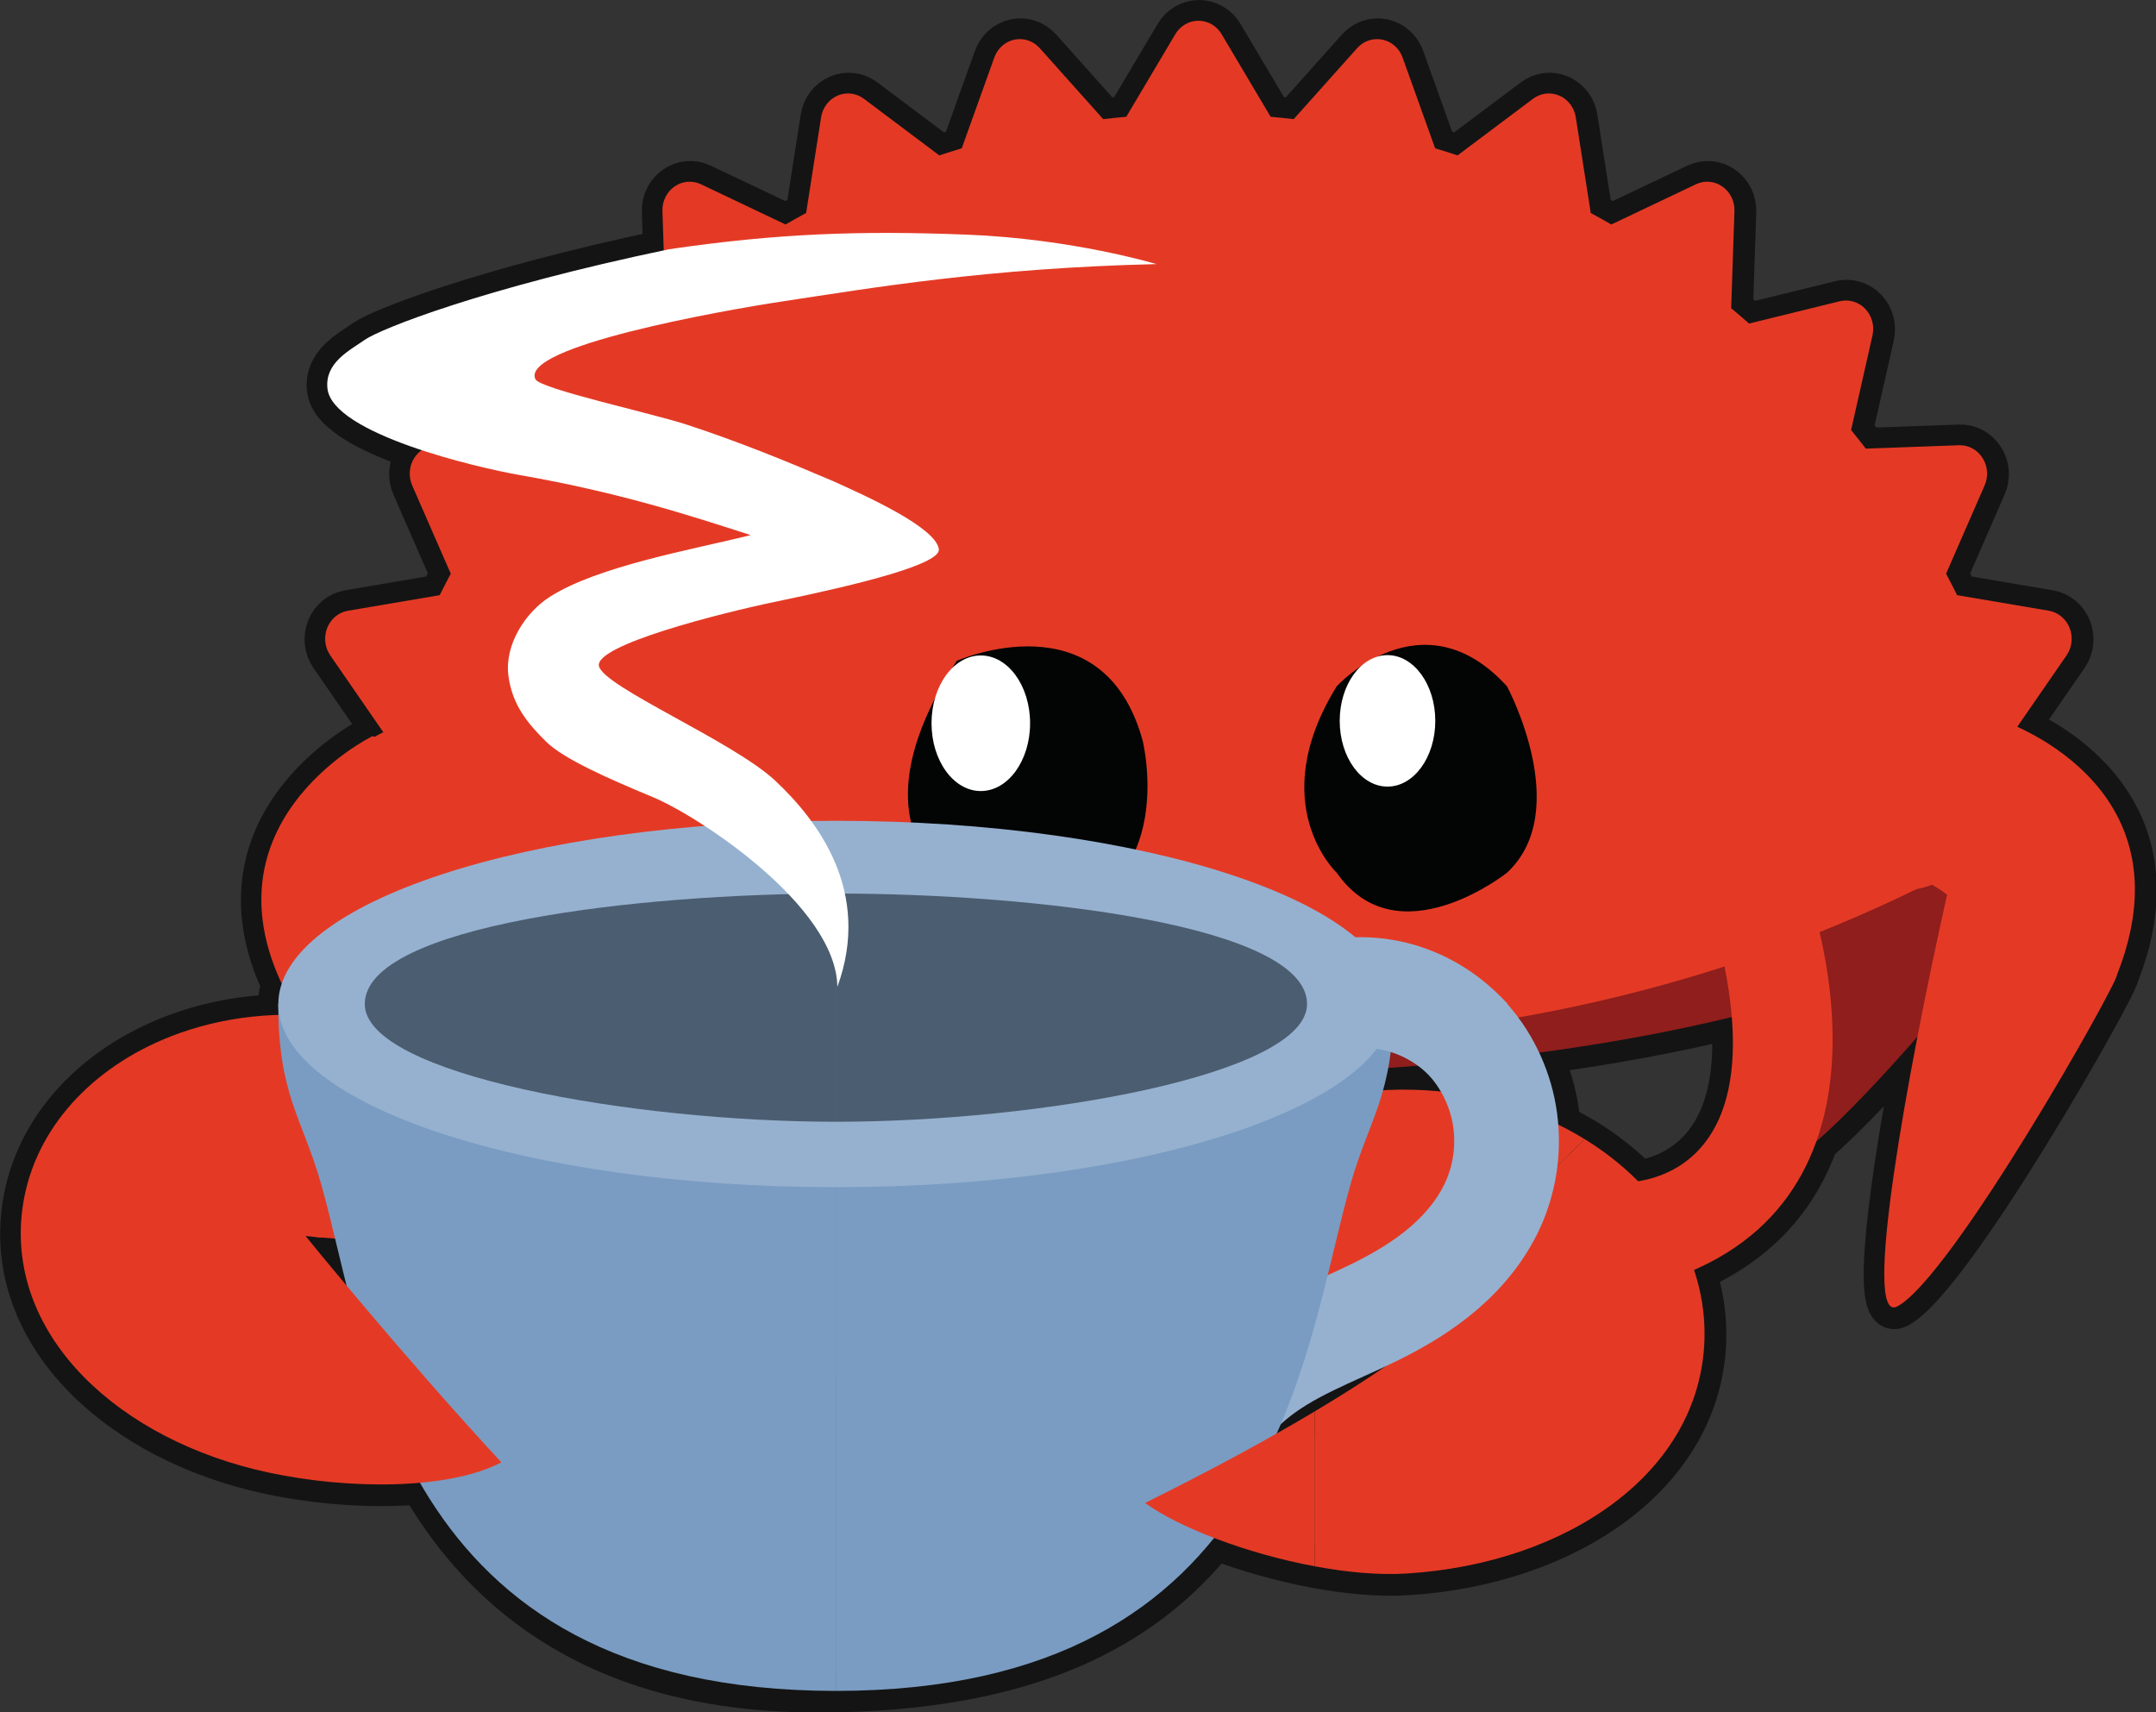 <?xml version="1.0" encoding="UTF-8" standalone="no"?>
<svg
   width="5081.964"
   height="4035.853"
   viewBox="0 0 5081.964 4035.853"
   version="1.1"
   xml:space="preserve"
   style="clip-rule:evenodd;fill-rule:evenodd;stroke-linejoin:round;stroke-miterlimit:1.414"
   id="svg15"
   sodipodi:docname="ristretto.svg"
   inkscape:version="1.4 (e7c3feb100, 2024-10-09)"
   xmlns:inkscape="http://www.inkscape.org/namespaces/inkscape"
   xmlns:sodipodi="http://sodipodi.sourceforge.net/DTD/sodipodi-0.dtd"
   xmlns="http://www.w3.org/2000/svg"
   xmlns:svg="http://www.w3.org/2000/svg"><rect x="0" y="0" width="5081.964" height="4035.853" fill="#333333" stroke="none"/><defs
   id="defs15"><inkscape:path-effect
     effect="bspline"
     id="path-effect33"
     is_visible="true"
     lpeversion="1.3"
     weight="33.333"
     steps="2"
     helper_size="0"
     apply_no_weight="true"
     apply_with_weight="true"
     only_selected="false"
     uniform="false" /><inkscape:path-effect
     effect="spiro"
     id="path-effect32"
     is_visible="true"
     lpeversion="1" /><inkscape:path-effect
     effect="mirror_symmetry"
     start_point="1036.621,102.468"
     end_point="1036.618,214.673"
     center_point="1036.62,158.571"
     id="path-effect17"
     is_visible="true"
     lpeversion="1.2"
     lpesatellites=""
     mode="free"
     discard_orig_path="false"
     fuse_paths="false"
     oposite_fuse="false"
     split_items="false"
     split_open="false"
     link_styles="false" /><inkscape:path-effect
     effect="mirror_symmetry"
     start_point="1211.956,100.476"
     end_point="1211.956,212.676"
     center_point="1211.956,156.576"
     id="path-effect16"
     is_visible="true"
     lpeversion="1.2"
     lpesatellites=""
     mode="free"
     discard_orig_path="false"
     fuse_paths="false"
     oposite_fuse="false"
     split_items="false"
     split_open="false"
     link_styles="false" /><inkscape:path-effect
     effect="mirror_symmetry"
     start_point="1036.618,102.474"
     end_point="1036.618,214.673"
     center_point="1036.618,158.573"
     id="path-effect17-6"
     is_visible="true"
     lpeversion="1.2"
     lpesatellites=""
     mode="free"
     discard_orig_path="false"
     fuse_paths="false"
     oposite_fuse="false"
     split_items="false"
     split_open="false"
     link_styles="false" /><inkscape:path-effect
     effect="mirror_symmetry"
     start_point="1036.621,102.468"
     end_point="1036.618,214.673"
     center_point="1036.62,158.571"
     id="path-effect17-5"
     is_visible="true"
     lpeversion="1.2"
     lpesatellites=""
     mode="free"
     discard_orig_path="false"
     fuse_paths="false"
     oposite_fuse="false"
     split_items="false"
     split_open="false"
     link_styles="false" /><inkscape:path-effect
     effect="mirror_symmetry"
     start_point="1036.621,102.468"
     end_point="1036.618,214.673"
     center_point="1036.62,158.571"
     id="path-effect17-62"
     is_visible="true"
     lpeversion="1.2"
     lpesatellites=""
     mode="free"
     discard_orig_path="false"
     fuse_paths="false"
     oposite_fuse="false"
     split_items="false"
     split_open="false"
     link_styles="false" /><inkscape:path-effect
     effect="spiro"
     id="path-effect32-1"
     is_visible="true"
     lpeversion="1" /><inkscape:path-effect
     effect="spiro"
     id="path-effect32-3"
     is_visible="true"
     lpeversion="1" /><inkscape:path-effect
     effect="mirror_symmetry"
     start_point="1036.621,102.468"
     end_point="1036.618,214.673"
     center_point="1036.62,158.571"
     id="path-effect17-62-6"
     is_visible="true"
     lpeversion="1.2"
     lpesatellites=""
     mode="free"
     discard_orig_path="false"
     fuse_paths="false"
     oposite_fuse="false"
     split_items="false"
     split_open="false"
     link_styles="false" /><inkscape:path-effect
     effect="mirror_symmetry"
     start_point="1036.621,102.468"
     end_point="1036.618,214.673"
     center_point="1036.62,158.571"
     id="path-effect17-7"
     is_visible="true"
     lpeversion="1.2"
     lpesatellites=""
     mode="free"
     discard_orig_path="false"
     fuse_paths="false"
     oposite_fuse="false"
     split_items="false"
     split_open="false"
     link_styles="false" /><inkscape:path-effect
     effect="mirror_symmetry"
     start_point="1036.621,102.468"
     end_point="1036.618,214.673"
     center_point="1036.62,158.571"
     id="path-effect17-5-5"
     is_visible="true"
     lpeversion="1.2"
     lpesatellites=""
     mode="free"
     discard_orig_path="false"
     fuse_paths="false"
     oposite_fuse="false"
     split_items="false"
     split_open="false"
     link_styles="false" /></defs><sodipodi:namedview
   id="namedview15"
   pagecolor="#505050"
   bordercolor="#eeeeee"
   borderopacity="1"
   inkscape:showpageshadow="0"
   inkscape:pageopacity="0"
   inkscape:pagecheckerboard="0"
   inkscape:deskcolor="#d1d1d1"
   showgrid="false"
   inkscape:zoom="0.125"
   inkscape:cx="1708"
   inkscape:cy="1876"
   inkscape:window-width="1920"
   inkscape:window-height="1080"
   inkscape:window-x="0"
   inkscape:window-y="0"
   inkscape:window-maximized="1"
   inkscape:current-layer="svg15" />
    <g
   transform="matrix(4.167,0,0,4.167,-5338.987,-320.418)"
   id="g15-3"
   style="stroke:#000000;stroke-width:24;stroke-dasharray:none;stroke-opacity:0.6">
        <path
   id="path1-5"
   style="fill:none;fill-rule:nonzero;stroke:#000000;stroke-width:24;stroke-dasharray:none;stroke-opacity:0.6"
   d="m 1959.517,88.9 c -5.334,0 -10.304,2.88 -13.09,7.612 l -27.733,46.713 c -4.358,0.376 -8.722,0.832 -13.056,1.332 l -35.91,-40.172 c -3.636,-4.059 -9.047,-5.873 -14.268,-4.802 -5.255,1.092 -9.573,4.922 -11.433,10.151 l -18.402,51.317 c -4.26,1.278 -8.481,2.627 -12.691,4.011 l -42.644,-32.007 c -4.336,-3.266 -9.98,-3.955 -14.916,-1.808 -4.919,2.127 -8.461,6.783 -9.313,12.265 l -8.461,54.115 c -3.914,2.117 -7.789,4.294 -11.653,6.517 l -47.842,-22.747 c -4.858,-2.315 -10.529,-1.838 -14.954,1.266 -4.445,3.084 -7.042,8.366 -6.84,13.925 l 0.743,22.221 c -104.231,21.989 -160.665,44.603 -169.144,50.582 -8.562,6.039 -22.635,12.877 -21.093,27.498 1.487,14.099 26.975,26.104 53.584,34.865 -1.703,1.159 -3.258,2.569 -4.425,4.39 -2.975,4.613 -3.425,10.521 -1.211,15.608 l 21.814,49.903 c -2.119,4.008 -4.224,8.048 -6.249,12.15 l -51.883,8.805 c -5.271,0.888 -9.714,4.566 -11.764,9.71 -2.037,5.157 -1.376,11.033 1.735,15.555 l 30.005,43.459 c -1.662,0.77 -3.278,1.626 -4.845,2.562 -0.462,-0.107 -0.925,-0.211 -1.388,-0.294 0,0 -94.974,46.706 -51.089,140.085 -1.221,3.688 -1.893,7.429 -1.904,11.223 h -0.049 c 0,2.308 0.162,4.159 0.215,6.317 -23.609,0.646 -45.95,5.581 -65.732,14.013 -43.332,18.469 -74.391,53.647 -79.538,97.017 -8.426,71.001 55.218,129.876 139.734,147.881 27.324,5.826 58.515,8.111 85.54,5.659 37.133,64.279 103.382,117.703 224.149,117.707 120.767,0 185.087,-36.962 224.99,-86.401 17.265,6.614 37.111,12.337 56.836,16.012 v 4.7e-4 c 18.131,3.377 36.139,5.051 51.886,4.075 90.821,-5.612 166.259,-57.035 168.521,-132.292 0.41,-13.642 -1.723,-26.871 -5.954,-39.432 38.134,-16.684 58.847,-43.558 69.245,-72.734 17.039,-14.637 40.566,-40.159 57.212,-59.269 -15.906,82.416 -26.654,160.635 -11.469,152.659 30.877,-16.219 124.555,-182.472 124.345,-187.635 35.046,-88.496 -30.193,-128.252 -56.434,-140.229 l 27.874,-40.382 c 3.13,-4.522 3.77,-10.398 1.73,-15.555 -2.04,-5.13 -6.49,-8.81 -11.76,-9.71 l -51.886,-8.805 c -2.008,-4.102 -4.116,-8.142 -6.23,-12.15 l 21.797,-49.903 c 2.243,-5.087 1.769,-10.995 -1.203,-15.608 -2.961,-4.636 -7.99,-7.344 -13.349,-7.133 l -52.656,1.913 c -2.727,-3.55 -5.496,-7.068 -8.322,-10.521 l 12.101,-53.49 c 1.225,-5.433 -0.322,-11.118 -4.103,-15.064 -3.762,-3.932 -9.229,-5.559 -14.426,-4.283 l -51.289,12.608 c -3.321,-2.935 -6.699,-5.833 -10.114,-8.673 l 1.848,-54.914 c 0.198,-5.559 -2.393,-10.841 -6.844,-13.925 -4.446,-3.104 -10.093,-3.573 -14.956,-1.266 l -47.847,22.747 c -3.854,-2.21 -7.728,-4.4 -11.644,-6.517 l -8.455,-54.115 c -0.857,-5.482 -4.385,-10.138 -9.326,-12.265 -4.923,-2.138 -10.568,-1.448 -14.891,1.808 l -42.659,32.007 c -4.2,-1.396 -8.419,-2.733 -12.692,-4.011 l -18.386,-51.317 c -1.87,-5.229 -6.181,-9.071 -11.438,-10.151 -5.239,-1.071 -10.63,0.743 -14.263,4.802 l -35.907,40.172 c -4.342,-0.5 -8.685,-0.956 -13.043,-1.332 l -27.723,-46.713 c -2.81,-4.732 -7.77,-7.612 -13.116,-7.612 z m 301.681,563.486 c 6.144,75.338 -34.604,90.102 -53.037,92.934 -8.82,-8.892 -18.928,-16.922 -30.166,-23.829 0,0 -9.659,-5.606 -14.753,-8.109 -0.289,-3.702 -0.687,-7.4 -1.327,-11.078 -1.81,-10.403 -5.043,-20.42 -9.471,-29.837 39.166,-5.263 75.673,-12.027 108.754,-20.08 z m -177.442,27.508 c 1.774,1.278 3.486,2.639 5.08,4.112 0.337,0.344 0.695,0.671 1.02,1.023 2.647,2.866 5.003,6.101 7.01,9.569 -4.959,-0.509 -9.979,-0.864 -15.064,-1.017 -5.984,-0.18 -11.892,-0.076 -17.728,0.244 1.1,-3.927 2.07,-8.133 2.908,-12.613 5.639,-0.402 11.21,-0.857 16.773,-1.318 z m -629.337,96.368 c 0,0 7.794,0.778 8.806,0.883 l -0.041,-0.051 c 2.129,0.194 4.912,0.419 8.128,0.667 2.071,8.584 4.226,17.467 6.558,26.756 -13.513,-16.152 -23.451,-28.255 -23.451,-28.255 z m 610.57,73.917 c -9.978,6.865 -22.806,15.228 -39.645,25.274 v 0.003 c -6.524,3.892 -13.658,8.034 -21.329,12.379 0.728,-1.638 1.428,-3.281 2.128,-4.925 0.923,-0.871 1.829,-1.765 2.791,-2.581 13.2,-11.197 33.24,-19.319 56.056,-30.15 z"
   sodipodi:nodetypes="ccccccccccccccccccsscccccccccccccccsscccccccscccccccccccccccccccccccccccccccccccccsccccsccccccsccccccccccccccsccccc" />
        
        
        
        
        
        
        
        
        
        
        
        
        
        
    <g
   id="g17-1"
   transform="matrix(1.799,0,0,1.847,-1581.568,252.351)"
   style="stroke:#000000;stroke-width:13.166;stroke-dasharray:none;stroke-opacity:0.6" /></g><g
   transform="matrix(4.167,0,0,4.167,616.013,47.582)"
   id="g15">
        <path
   d="m 525.403,293.05 c -131.633,0 -251.228,15.825 -339.77,41.615 v 220.298 c 88.542,25.79 208.137,41.614 339.77,41.614 150.657,0 285.535,-20.729 376.134,-53.402 V 346.457 C 810.938,313.781 676.06,293.05 525.403,293.05 Z"
   style="fill:#8f1e1c;fill-rule:nonzero"
   id="path1" />
        <path
   d="m 907.423,492.442 c -3.857,-10.663 -4.629,-24.154 -1.361,-37.162 5.85,-23.289 22.421,-36.198 37.013,-28.833 3.618,1.827 6.774,4.731 9.387,8.418 0.239,-0.001 0.478,0 0.715,0.016 0,0 44.552,53.106 3.313,116.003 -0.895,3.569 -76.534,91.718 -94.043,94.524 -11.46,1.836 14.891,-89.998 44.976,-152.966 z"
   style="fill:#8f1e1c;fill-rule:nonzero"
   id="path2" />
        <path
   d="m 28.974,688.052 c 9.72,1.008 63.022,6.006 153.232,3.228 -4.433,-62.994 -64.487,-117.947 -143.743,-127.353 -34.076,-4.043 -66.652,0.961 -94.26,12.728 z"
   style="fill:#e43a25;fill-rule:nonzero;stroke-width:1.316"
   id="path31" /><path
   d="m 176.479,482.021 c 5.3,-9.63 7.158,-22.788 4.217,-36.425 -5.266,-24.416 -23.91,-41.11 -41.642,-37.285 -4.398,0.948 -8.325,3.072 -11.666,6.098 -0.282,-0.058 -0.564,-0.113 -0.845,-0.153 0,0 -56.292,41.952 -12.057,113.924 0.805,3.741 83.851,108.838 104.311,115.763 13.391,4.532 -11.247,-92.525 -42.318,-161.922 z"
   style="fill:#8f1e1c;fill-rule:nonzero"
   id="path3" />
        <path
   d="m 97.467,488.066 0.007,0.015 c 0.185,0.145 0.357,0.276 -0.007,-0.015 z"
   style="fill:#e33a25;fill-rule:nonzero"
   id="path4" />
        <path
   d="m 993.119,412.903 c -0.88,-3.064 -1.756,-6.126 -2.662,-9.162 l 30.683,-44.451 c 3.13,-4.522 3.77,-10.398 1.73,-15.555 -2.04,-5.13 -6.49,-8.81 -11.76,-9.71 l -51.886,-8.805 c -2.008,-4.102 -4.116,-8.142 -6.23,-12.15 l 21.797,-49.903 c 2.243,-5.087 1.769,-10.995 -1.203,-15.608 -2.961,-4.636 -7.99,-7.344 -13.349,-7.133 l -52.656,1.913 c -2.727,-3.55 -5.496,-7.068 -8.322,-10.521 l 12.101,-53.49 c 1.225,-5.433 -0.322,-11.118 -4.103,-15.064 -3.762,-3.932 -9.229,-5.559 -14.426,-4.283 l -51.289,12.608 c -3.321,-2.935 -6.699,-5.833 -10.114,-8.673 l 1.848,-54.914 c 0.198,-5.559 -2.393,-10.841 -6.844,-13.925 -4.446,-3.104 -10.093,-3.573 -14.956,-1.266 l -47.847,22.747 c -3.854,-2.21 -7.728,-4.4 -11.644,-6.517 l -8.455,-54.115 c -0.857,-5.482 -4.385,-10.138 -9.326,-12.265 -4.923,-2.138 -10.568,-1.448 -14.891,1.808 l -42.659,32.007 c -4.2,-1.396 -8.419,-2.733 -12.692,-4.011 L 645.578,21.148 c -1.87,-5.229 -6.181,-9.071 -11.438,-10.151 -5.239,-1.071 -10.63,0.743 -14.263,4.802 L 583.97,55.971 c -4.342,-0.5 -8.685,-0.956 -13.043,-1.332 L 543.204,7.926 c -2.81,-4.732 -7.77,-7.612 -13.116,-7.612 -5.334,0 -10.304,2.88 -13.09,7.612 l -27.733,46.713 c -4.358,0.376 -8.722,0.832 -13.056,1.332 l -35.91,-40.172 c -3.636,-4.059 -9.047,-5.873 -14.268,-4.802 -5.255,1.092 -9.573,4.922 -11.433,10.151 l -18.402,51.317 c -4.26,1.278 -8.481,2.627 -12.691,4.011 L 340.861,44.469 c -4.336,-3.266 -9.98,-3.955 -14.916,-1.808 -4.919,2.127 -8.461,6.783 -9.313,12.265 l -8.461,54.115 c -3.914,2.117 -7.789,4.294 -11.653,6.517 L 248.676,92.811 c -4.858,-2.315 -10.529,-1.838 -14.954,1.266 -4.445,3.084 -7.042,8.366 -6.84,13.925 l 1.835,54.914 c -3.405,2.84 -6.774,5.738 -10.112,8.673 l -51.279,-12.608 c -5.211,-1.265 -10.67,0.351 -14.441,4.283 -3.795,3.946 -5.332,9.631 -4.113,15.064 l 12.079,53.49 c -2.802,3.467 -5.575,6.971 -8.293,10.521 l -52.655,-1.913 c -5.315,-0.157 -10.387,2.497 -13.356,7.133 -2.975,4.613 -3.425,10.521 -1.211,15.608 l 21.814,49.903 c -2.119,4.008 -4.224,8.048 -6.249,12.15 l -51.883,8.805 c -5.271,0.888 -9.714,4.566 -11.764,9.71 -2.037,5.157 -1.376,11.033 1.735,15.555 l 30.69,44.451 c -0.237,0.784 -0.455,1.576 -0.69,2.364 l -16.863,17.912 45.341,64.049 c 0,0 435.152,200.732 838.797,3.396 46.108,-8.273 56.855,-78.559 56.855,-78.559 z"
   style="fill:#e43a25;fill-rule:nonzero"
   id="path5" />
        <path
   d="m 608.303,376.759 c 0,0 48.157,-52.729 96.315,0 0,0 37.84,70.312 0,105.463 0,0 -61.917,49.217 -96.315,0 0,0 -41.279,-38.672 0,-105.463 z"
   style="fill:#030404;fill-rule:nonzero"
   id="path6" />
        <path
   d="m 664.057,396.32 c 0,20.533 -12.103,37.179 -27.03,37.179 -14.924,0 -27.027,-16.646 -27.027,-37.179 0,-20.532 12.103,-37.18 27.027,-37.18 14.927,0 27.03,16.648 27.03,37.18 z"
   style="fill:#ffffff;fill-rule:nonzero"
   id="path7" />
        <path
   d="m 393.365,362.361 c 0,0 82.608,-36.576 105.154,45.062 0,0 23.618,95.154 -67.837,100.525 0,0 -116.622,-22.462 -37.317,-145.587 z"
   style="fill:#030404;fill-rule:nonzero"
   id="path8" />
        <path
   d="m 434.855,397.668 c 0,21.173 -12.48,38.346 -27.877,38.346 -15.391,0 -27.874,-17.173 -27.874,-38.346 0,-21.178 12.483,-38.346 27.874,-38.346 15.397,0 27.877,17.168 27.877,38.346 z"
   style="fill:#ffffff;fill-rule:nonzero"
   id="path9" />
        <path
   d="m 111.602,499.216 c 10.967,-12.463 37.611,-27.557 35.57,-46.282 -3.653,-33.527 -31.456,-57.999 -62.099,-54.659 -7.6,0.828 -14.658,3.292 -20.924,7.036 -0.462,-0.107 -0.925,-0.211 -1.388,-0.294 0,0 -103.631,50.873 -44.564,152.657 0.557,5.137 117.848,155.668 150.788,167.131 21.559,7.502 -19.911,-128.64 -57.383,-225.589 z"
   style="fill:#e43a25;fill-rule:nonzero"
   id="path10" />
        <path
   d="m 953.549,494.673 c -12.693,-10.7 -46.162,-20.418 -46.92,-39.238 -1.356,-33.698 22.512,-62.021 53.312,-63.26 7.638,-0.308 14.984,1.083 21.735,3.857 0.442,-0.174 0.884,-0.346 1.329,-0.497 0,0 110.025,34.951 66.695,144.366 0.21,5.163 -93.468,171.416 -124.345,187.635 -20.209,10.615 5.506,-131.431 28.194,-232.863 z"
   style="fill:#e43a25;fill-rule:nonzero"
   id="path11"
   sodipodi:nodetypes="cccccccc" />
        
        <path
   d="m 642.958,735.745 c -10.279,-0.461 -66.57,-3.542 -160.091,-20.46 14.41,-64.918 85.499,-112.815 169.506,-110.29 36.119,1.086 69.268,11.363 96.192,27.91 z"
   style="clip-rule:evenodd;fill:#e43a25;fill-rule:nonzero;stroke-width:1.386;stroke-linejoin:round;stroke-miterlimit:1.414"
   id="path31-7" /><path
   d="m 874.815,492.698 c 0,0 59.817,163.272 -67.846,215.656 l -36.956,-50.971 c 0,0 96.695,4.604 49.345,-155.422 z"
   style="fill:#e43a25;fill-rule:nonzero"
   id="path13"
   sodipodi:nodetypes="ccccc" />
        
        
    <path
   id="path38"
   style="clip-rule:evenodd;fill:#e43a25;fill-rule:nonzero;stroke-width:1.386;stroke-linejoin:round;stroke-miterlimit:1.414"
   d="m 748.565,632.905 -98.659,96.509 c 1.071,0.048 13.1,11.359 13.1,11.359 0,0 -17.085,16.26 -67.093,46.094 v 87.661 c 18.131,3.377 36.139,5.051 51.886,4.075 90.821,-5.612 166.259,-57.035 168.521,-132.292 1.382,-45.969 -25.497,-87.435 -67.756,-113.407 z"
   sodipodi:nodetypes="ccccccsc" /><g
   id="g17"
   transform="matrix(1.799,0,0,1.847,-1581.568,252.351)"><path
     style="fill:none;fill-opacity:0.35;stroke:#96b1cf;stroke-width:32.916;stroke-linejoin:bevel;stroke-dasharray:none;stroke-opacity:1"
     d="m 1204.532,184.254 c 8.38,-3.079 17.666,-3.647 26.359,-1.612 8.693,2.035 16.762,6.665 22.905,13.144 6.143,6.479 10.338,14.782 11.908,23.571 1.57,8.789 0.509,18.031 -3.011,26.236 -3.434,8.003 -9.113,14.918 -15.763,20.541 -6.651,5.622 -14.265,10.008 -22.121,13.767 -13.103,6.27 -27.221,11.02 -38.417,20.273 -9.767,8.071 -16.809,19.382 -19.742,31.709"
     id="path32"
     transform="translate(4.269,-20.793)"
     sodipodi:nodetypes="csssc"
     inkscape:original-d="m 1204.532,184.25382 c 13.1616,17.32713 41.3822,48.36868 58.1599,61.33805 16.3631,12.6488 -25.7895,18.7133 -37.8839,34.30772 -12.0944,15.59442 -17.9637,8.83684 -38.4175,20.27274 -20.4538,11.43591 -8.7151,19.23312 -19.7424,31.70866"
     inkscape:path-effect="#path-effect32" /><path
     id="path16-9"
     style="clip-rule:evenodd;fill:#7a9cc2;fill-opacity:1;fill-rule:evenodd;stroke-width:0;stroke-linejoin:bevel;stroke-miterlimit:1.414"
     d="m 1036.622,356.41 c -139.363,0 -146.969,-104.596 -161.893,-155.364 -5.961,-20.279 -13.441,-27.172 -13.441,-55.052 0,0 78.5,0.136 175.334,0.136 z m -0.017,0 c 139.363,0.009 146.976,-104.586 161.903,-155.354 5.963,-20.279 13.443,-27.171 13.445,-55.051 0,0 -78.5,0.131 -175.334,0.125 z"
     sodipodi:nodetypes="csccc"
     transform="translate(23.165,18.599)"
     inkscape:original-d="m 1036.6218,356.40998 c -139.36266,0 -146.96886,-104.5959 -161.89263,-155.36419 -5.96116,-20.27893 -13.44106,-27.17196 -13.44107,-55.05176 0,0 78.49957,0.13617 175.3337,0.13617 z"
     inkscape:path-effect="#path-effect17-62" /><path
     id="path16"
     style="fill:#96b1cf;fill-opacity:1;stroke-width:0;stroke-linejoin:bevel"
     d="m 1036.622,212.676 c -96.834,0 -175.334,-25.117 -175.334,-56.1 10e-6,-30.983 78.5,-56.1 175.334,-56.1 z m -0.01,0 c 96.834,0.006 175.335,-25.105 175.337,-56.088 0,-30.983 -78.496,-56.105 -175.33,-56.111 z"
     sodipodi:nodetypes="cscc"
     transform="translate(23.188,8.071)"
     inkscape:original-d="m 1036.6218,212.67624 c -96.83413,0 -175.33369,-25.11678 -175.3337,-56.0999 10e-6,-30.98312 78.49957,-56.0999 175.3337,-56.0999 z"
     inkscape:path-effect="#path-effect17" /><path
     id="path16-35"
     style="clip-rule:evenodd;fill:#4b5d70;fill-opacity:1;fill-rule:evenodd;stroke-width:0;stroke-linejoin:bevel;stroke-miterlimit:1.414"
     d="m 1036.622,192.632 c -63.89,0 -148.141,-14.394 -148.141,-36.056 0,-24.154 86.03,-33.835 148.141,-33.835 z m -0.01,0 c 63.89,0.004 148.142,-14.384 148.143,-36.046 0,-24.154 -86.028,-33.841 -148.139,-33.845 z"
     sodipodi:nodetypes="cscc"
     transform="translate(23.185,8.083)"
     inkscape:original-d="m 1036.6218,192.63199 c -63.89007,0 -148.14088,-14.39357 -148.14088,-36.05565 0,-24.15369 86.03022,-33.83504 148.14088,-33.83504 z"
     inkscape:path-effect="#path-effect17-5" /><path
     style="clip-rule:evenodd;fill:none;fill-opacity:0.35;fill-rule:evenodd;stroke:#96b1cf;stroke-width:32.916;stroke-linejoin:bevel;stroke-miterlimit:1.414;stroke-dasharray:none;stroke-opacity:1"
     d="m 1209.819,164.45 c 8.38,-3.079 17.666,-3.647 26.359,-1.612 8.693,2.035 16.762,6.665 22.905,13.144"
     id="path32-2"
     sodipodi:nodetypes="csc" /></g><path
   d="M 33.796,688.56 -55.798,576.655 c -43.332,18.469 -74.392,53.647 -79.538,97.017 -8.426,71.001 55.218,129.876 139.734,147.88 C 49.81,831.234 105.988,831.239 135.777,815.73 79.763,755.207 24.989,687.677 24.989,687.677 c 0,0 7.794,0.778 8.806,0.883 z"
   style="fill:#e43a25;fill-rule:nonzero;stroke-width:1.316"
   id="path30"
   sodipodi:nodetypes="ccscccc" /><path
   style="clip-rule:nonzero;fill:#ffffff;fill-rule:nonzero;stroke-width:1.443;stroke-linejoin:bevel"
   d="m 399.111,121.301 c -59.947,-2.345 -107.152,-0.772 -168.555,8.272 -106.213,22.192 -163.512,45.194 -172.075,51.232 -8.562,6.039 -22.635,12.877 -21.093,27.498 2.705,25.648 84.74,44.785 108.715,48.966 56.036,9.77 95.666,22.656 130.745,33.986 -32.779,8.13 -86.402,17.47 -113.709,34.936 -13.958,8.928 -25.471,27.054 -23.429,44.184 2.042,17.13 11.483,27.916 21.316,37.647 9.832,9.731 34.65,20.727 60.395,31.412 25.746,10.685 103.746,61.543 104.427,107.312 19.688,-54.018 -11.387,-94.314 -35.171,-116.594 -23.784,-22.28 -97.04,-52.962 -99.704,-64.81 -2.664,-11.848 68.606,-29.953 100.516,-36.548 47.449,-9.806 93.008,-21.198 91.749,-29.644 -1.82,-12.205 -40.104,-29.562 -59.86,-38.464 -27.923,-11.908 -53.868,-22.446 -82.675,-31.896 -18.912,-6.261 -83.016,-20.21 -85.657,-25.7 -8.864,-18.429 105.017,-38.772 139.538,-43.998 51.298,-7.765 116.225,-18.85 211.707,-21.135 0,0 -47.233,-14.311 -107.179,-16.656 z"
   id="path33"
   sodipodi:nodetypes="zcssscssssczcszsssscz" /><path
   d="m 595.918,874.529 v -87.661 c -23.912,14.265 -55.258,31.595 -96.038,51.809 19.38,14.077 57.981,28.763 96.038,35.853 z"
   style="clip-rule:evenodd;fill:#e43a25;fill-rule:nonzero;stroke-width:1.386;stroke-linejoin:round;stroke-miterlimit:1.414"
   id="path1-9" /></g>
</svg>
